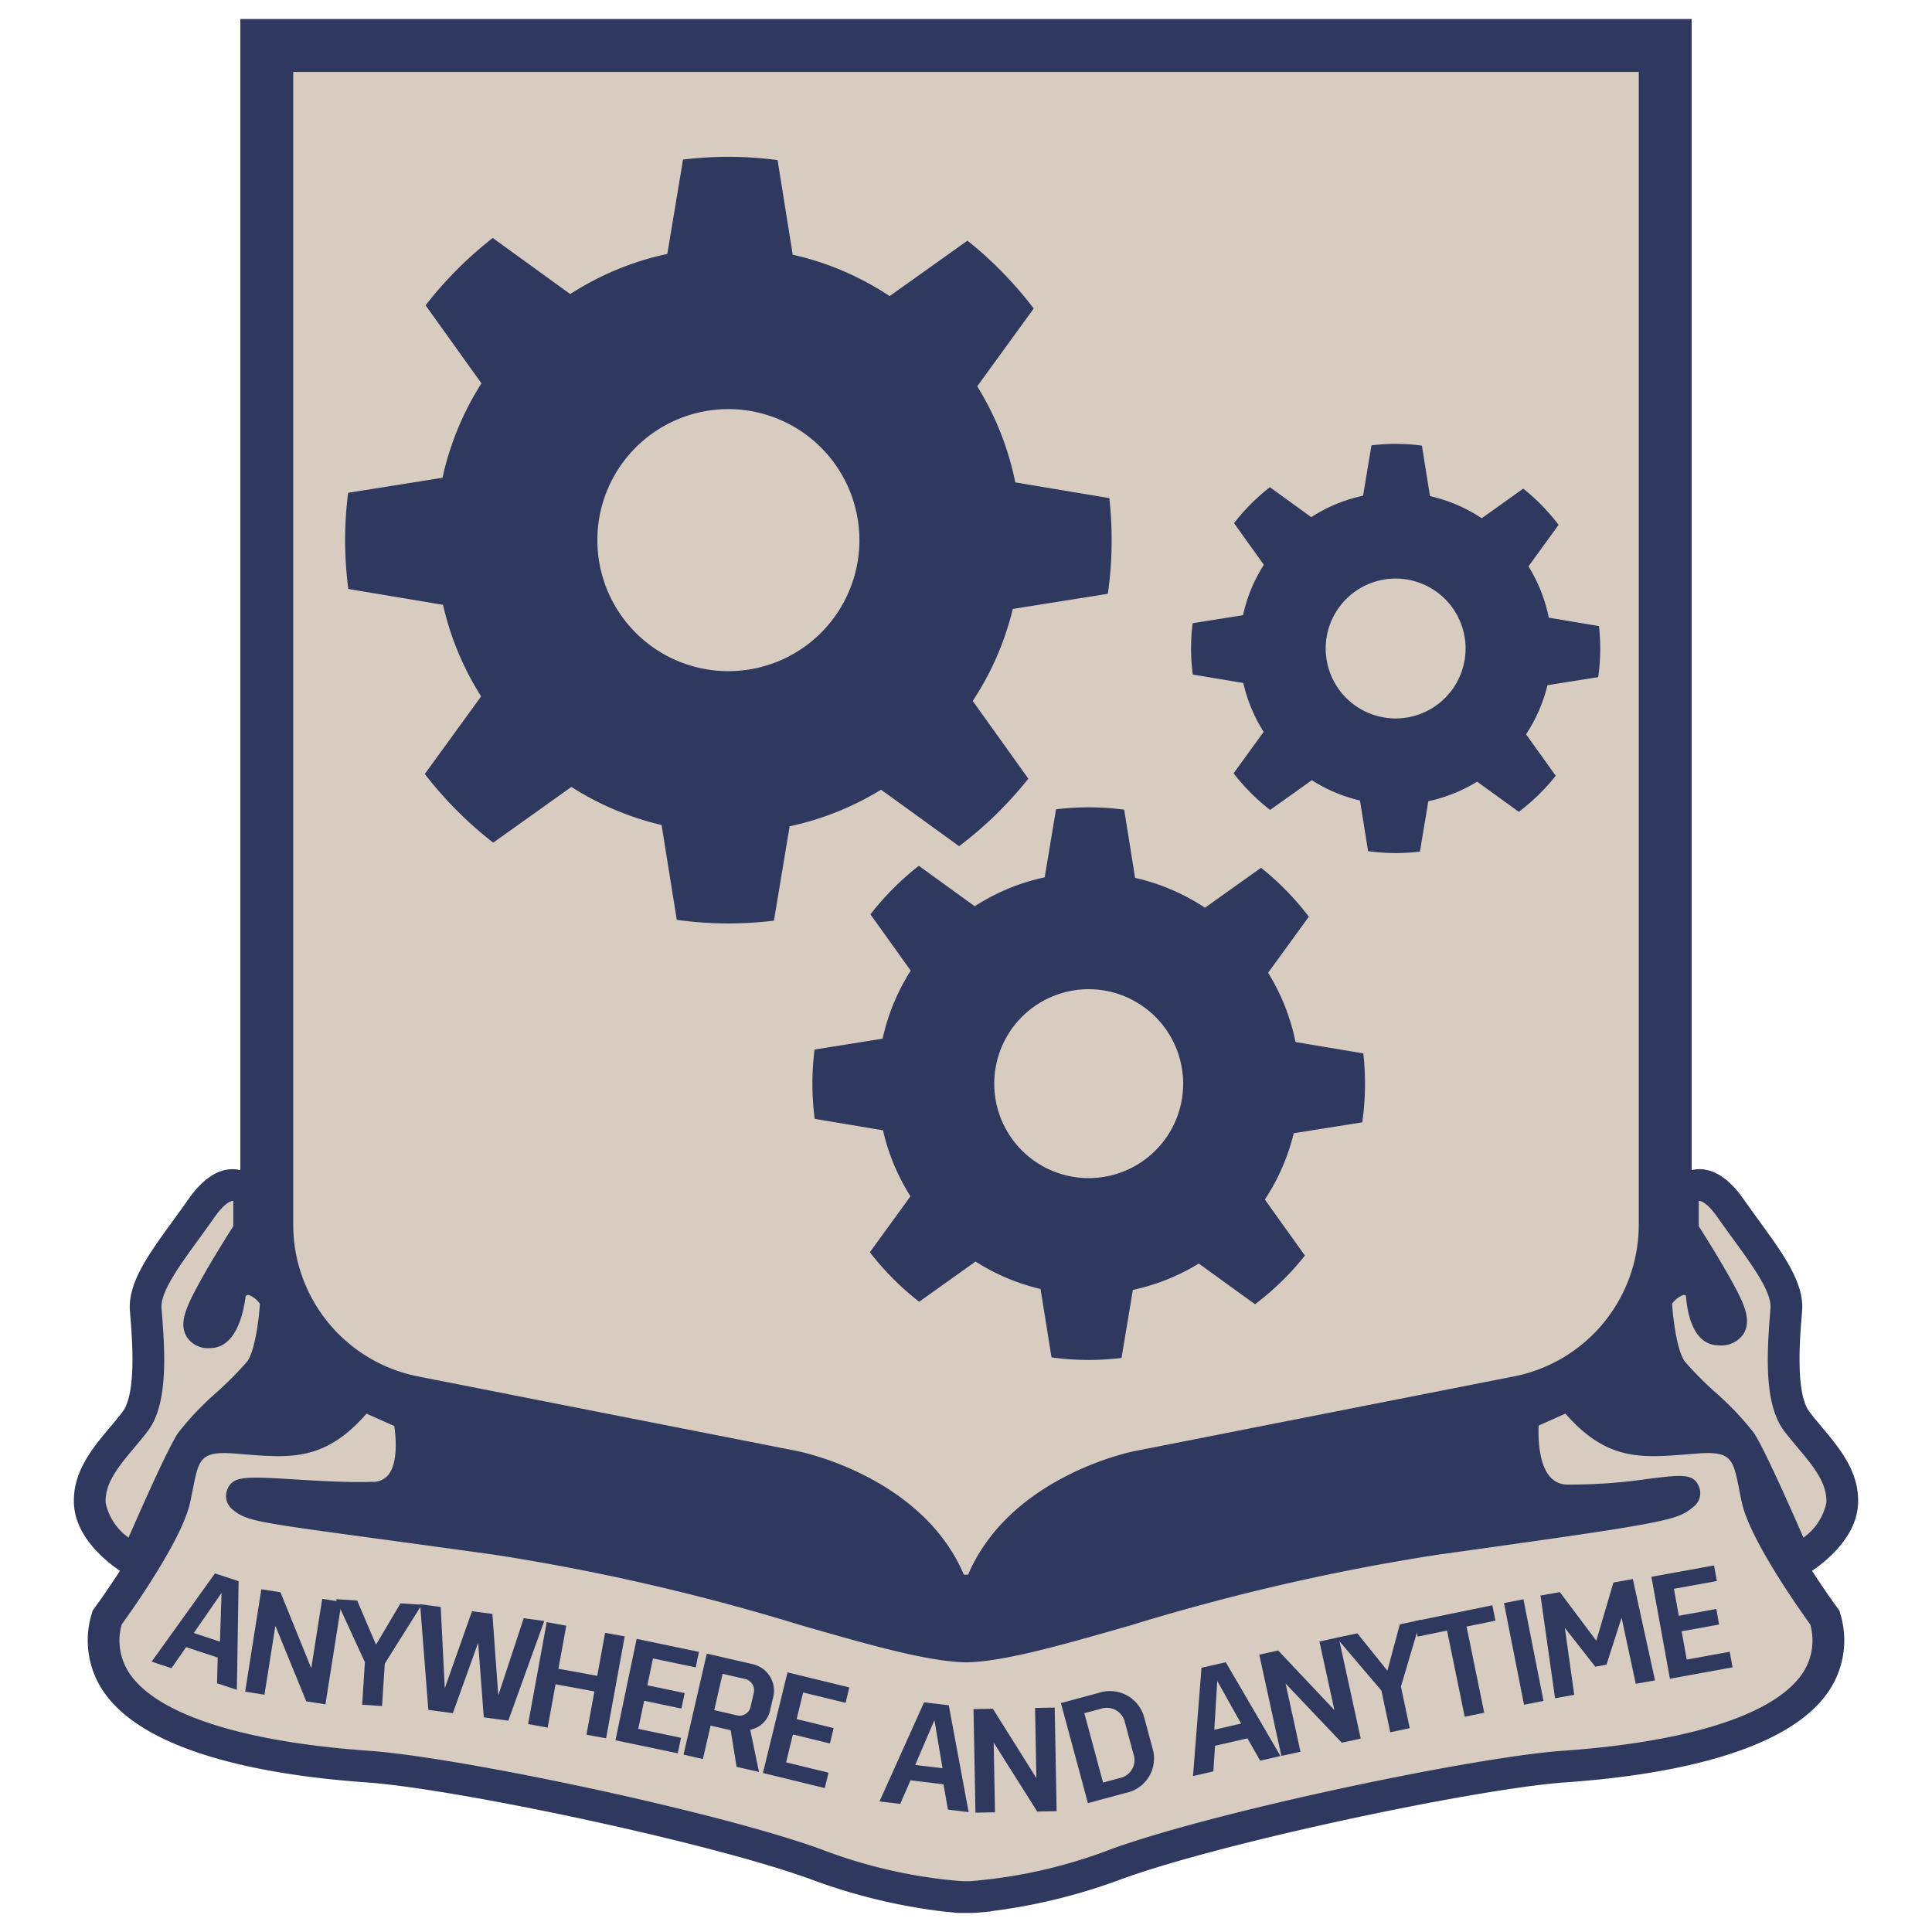 <svg xmlns="http://www.w3.org/2000/svg" width="150" height="150" viewBox="0 0 150 150">
  <defs>
    <style>
      .cls-1 {
        fill: #2f385e;
      }

      .cls-2 {
        fill: #d8ccc0;
      }
    </style>
  </defs>
  <g id="Layer_2" data-name="Layer 2">
    <g>
      <polygon class="cls-1" points="16.095 113.498 15.881 110.928 19.949 105.788 21.663 99.364 130.657 95.562 133.236 106.859 135.155 111.945 132.165 118.637 62.351 137.054 16.951 118.209 16.095 113.498"/>
      <g>
        <path class="cls-2" d="M77.891,3.53H20.712V95.098a14.041,14.041,0,0,0,11.329,13.777l29.467,5.801s9.637,1.927,11.885,9.637H76.606c2.248-7.709,11.885-9.637,11.885-9.637l29.467-5.801a14.041,14.041,0,0,0,11.329-13.777V3.53Z"/>
        <path class="cls-1" d="M78.145,126.365H71.855l-.431-1.478c-1.879-6.441-10.234-8.183-10.318-8.2l-29.461-5.799A16.127,16.127,0,0,1,18.66,95.098V1.478H131.34V95.098a16.128,16.128,0,0,1-12.985,15.79l-29.467,5.801c-.073.015-8.445,1.801-10.311,8.198ZM74.836,122.26h.327c3.227-7.573,12.508-9.514,12.925-9.597l29.473-5.802a12.015,12.015,0,0,0,9.673-11.763V5.583H22.765V95.098a12.014,12.014,0,0,0,9.673,11.763l29.467,5.801C62.328,112.746,71.61,114.687,74.836,122.26Z"/>
      </g>
      <g>
        <path class="cls-2" d="M141.685,125.597s-4.58-6.264-5.234-9.155c-.654-2.891-.491-5.14-4.743-4.818s-6.542.803-9.814-3.373l-3.598,1.606s-.878,6.478,3.375,6.639,9.976-1.231,8.994-.428c-.981.803-1.902,1.017-19.239,3.426-16.703,2.321-30.196,8.203-36.427,8.344-6.232-.141-19.724-6.022-36.427-8.344-17.337-2.409-18.712-2.409-19.694-3.212-.981-.803,5.813.161,10.065,0s2.759-6.425,2.759-6.425l-3.598-1.606c-3.271,4.176-5.561,3.694-9.813,3.373s-4.089,1.927-4.743,4.818c-.654,2.891-5.234,9.155-5.234,9.155-2.453,9.155,13.412,11.082,20.281,11.564,6.87.482,26.66,4.658,34.674,7.549a40.355,40.355,0,0,0,11.03,2.547V147.28s.244.016.7.007c.456.009.7-.007.7-.007v-.023a40.355,40.355,0,0,0,11.03-2.547c8.014-2.891,27.805-7.067,34.674-7.549C128.274,136.68,144.139,134.752,141.685,125.597Z"/>
        <path class="cls-1" d="M75.269,148.521q-.131,0-.292-.003c-.477.012-.754-.009-.755-.009l-1.148-.12a44.742,44.742,0,0,1-10.222-2.52c-8.089-2.918-27.671-7.011-34.343-7.479-7.415-.52-16.969-2.143-20.378-6.923a7.055,7.055,0,0,1-1.006-6.188l.06-.222.135-.186c1.232-1.686,4.537-6.535,5.027-8.7.078-.344.144-.679.207-1.001.474-2.409,1.013-5.146,5.83-4.774l.785.062c3.644.295,5.309.427,7.966-2.966l.593-.757,5.031,2.246.141.591c.1.42.93,4.17-.76,6.395a3.767,3.767,0,0,1-1.518,1.192c2.221.302,4.894.667,8.12,1.115A171.572,171.572,0,0,1,62.901,123.828c5.299,1.519,9.484,2.719,12.127,2.778,2.587-.06,6.772-1.26,12.071-2.778a171.572,171.572,0,0,1,24.159-5.554c3.304-.459,6.011-.838,8.232-1.157a4.164,4.164,0,0,1-1.054-.901c-1.877-2.233-1.418-6.092-1.359-6.524l.092-.68,5.103-2.278.593.757c2.657,3.392,4.321,3.259,7.966,2.966l.785-.062c4.824-.366,5.356,2.365,5.83,4.773.063.322.13.657.207,1.001.49,2.165,3.795,7.015,5.027,8.7l.135.186.06.222a7.055,7.055,0,0,1-1.006,6.188c-3.409,4.781-12.964,6.403-20.378,6.923-6.671.468-26.253,4.561-34.343,7.479a44.714,44.714,0,0,1-10.216,2.519v.02l-1.153.101S75.602,148.521,75.269,148.521Zm-.292-2.465q.155.002.272.002h0l.377-.03a39.235,39.235,0,0,0,10.686-2.477c8.238-2.971,28.2-7.141,35.006-7.619,9.734-.683,16.321-2.777,18.545-5.897a4.575,4.575,0,0,0,.686-3.908c-.886-1.227-4.653-6.563-5.299-9.415-.083-.368-.154-.726-.222-1.07-.464-2.359-.593-2.993-3.228-2.793l-.774.061c-3.618.29-6.292.505-9.486-3.156l-2.08.929c-.052,1.136.049,2.986.861,3.949a1.786,1.786,0,0,0,1.396.631,41.691,41.691,0,0,0,6.273-.448c2.597-.321,3.474-.43,3.914.597a1.345,1.345,0,0,1-.46,1.606c-1.259,1.031-1.889,1.198-19.849,3.693a169.489,169.489,0,0,0-23.819,5.482c-5.469,1.568-9.79,2.806-12.75,2.873-3.016-.067-7.336-1.305-12.806-2.873a169.489,169.489,0,0,0-23.819-5.482c-3.782-.525-6.805-.936-9.229-1.266-9.28-1.262-10.039-1.365-11.075-2.213a1.347,1.347,0,0,1-.458-1.563c.429-1.097,1.371-1.042,5.333-.803,1.952.117,4.167.249,5.923.183a1.517,1.517,0,0,0,1.282-.574c.689-.908.593-2.708.434-3.758l-2.155-.962c-3.193,3.661-5.866,3.447-9.486,3.156l-.774-.061c-2.639-.198-2.764.435-3.228,2.794-.068.344-.138.701-.222,1.069-.645,2.852-4.413,8.187-5.299,9.415a4.575,4.575,0,0,0,.686,3.908c2.225,3.12,8.811,5.214,18.545,5.897,6.806.478,26.767,4.647,35.006,7.619a39.239,39.239,0,0,0,10.686,2.477l.489.029C74.899,146.057,74.937,146.056,74.977,146.056Z"/>
      </g>
      <g>
        <g>
          <path class="cls-2" d="M132.103,100.06s.062,3.159,1.347,3.159,1.223-.75.099-2.838-2.891-4.818-2.891-4.818V92.671s1.446-2.088,3.694,1.124,4.497,5.782,4.337,7.87-.642,6.746.803,8.673,3.694,3.855,3.534,6.425-3.534,4.497-3.534,4.497-3.373-7.87-4.337-9.316-4.176-4.015-5.3-5.461-1.285-5.621-1.285-5.621S130.336,97.972,132.103,100.06Z"/>
          <path class="cls-1" d="M138.903,123.015l-.544-1.269c-1.338-3.122-3.568-8.126-4.229-9.117a23.035,23.035,0,0,0-2.673-2.765,27.37,27.37,0,0,1-2.575-2.623c-1.302-1.673-1.514-5.566-1.543-6.33l-.014-.372.194-.318a4.492,4.492,0,0,1,3.007-2.142c.079-.006.163-.008.252-.008-.637-1.039-1.145-1.825-1.155-1.839l-.197-.306V92.287l.219-.317A2.897,2.897,0,0,1,131.92,90.773h.007c1.202,0,2.357.779,3.433,2.316.411.587.822,1.153,1.218,1.697,1.88,2.586,3.503,4.819,3.338,6.974l-.034.425c-.144,1.79-.482,5.981.594,7.415.296.395.628.79.965,1.191,1.392,1.659,2.97,3.538,2.813,6.049-.197,3.142-3.748,5.259-4.152,5.49Zm-9.082-21.79c.102,1.574.45,3.789,1.005,4.503a26.984,26.984,0,0,0,2.32,2.343,22.842,22.842,0,0,1,3.033,3.192c.771,1.157,2.799,5.728,3.839,8.117a4.419,4.419,0,0,0,1.777-2.693c.096-1.528-1.039-2.881-2.241-4.312-.366-.436-.727-.867-1.049-1.297-1.508-2.012-1.348-5.747-1.078-9.091l.033-.416c.096-1.25-1.347-3.235-2.874-5.336-.404-.556-.824-1.133-1.244-1.733-.861-1.229-1.36-1.266-1.416-1.266h0a.171.171,0,0,0-.037.004v1.962c.498.78,1.819,2.879,2.744,4.596.774,1.436,1.364,2.71.747,3.742a2.069,2.069,0,0,1-1.93.911c-2.005,0-2.456-2.512-2.554-3.848a.361.361,0,0,0-.18-.068A1.826,1.826,0,0,0,129.822,101.225Z"/>
        </g>
        <g>
          <path class="cls-2" d="M17.897,100.06s-.303,3.373-1.588,3.373-.982-.964.142-3.052,2.891-4.818,2.891-4.818V92.671s-1.446-2.088-3.694,1.124-4.497,5.782-4.337,7.87.642,6.746-.803,8.673-3.694,3.855-3.534,6.425,3.534,4.497,3.534,4.497,3.373-7.87,4.337-9.316,4.176-4.015,5.3-5.461,1.285-5.621,1.285-5.621S19.664,97.972,17.897,100.06Z"/>
          <path class="cls-1" d="M11.096,123.015l-1.199-.685c-.404-.231-3.955-2.347-4.151-5.49-.157-2.51,1.42-4.39,2.812-6.048.337-.401.669-.796.966-1.192,1.075-1.433.738-5.622.595-7.411l-.034-.429c-.166-2.154,1.457-4.387,3.337-6.972.396-.545.807-1.111,1.219-1.698,1.076-1.537,2.231-2.316,3.433-2.316h.007A2.897,2.897,0,0,1,20.355,91.97l.219.317V95.926l-.197.306c-.01.015-.518.801-1.155,1.839.09 0.0.173.002.252.008a4.493,4.493,0,0,1,3.008,2.142l.194.317-.014.372c-.029.763-.242,4.657-1.544,6.33a27.426,27.426,0,0,1-2.575,2.623,23.024,23.024,0,0,0-2.672,2.765c-.661.992-2.892,5.996-4.229,9.118Zm6.975-29.779-.005 0c-.055.001-.558.051-1.409,1.266-.42.6-.84,1.178-1.244,1.734-1.527,2.101-2.97,4.086-2.873,5.336l.033.42c.269,3.342.429,7.076-1.079,9.086-.322.43-.683.861-1.049,1.297-1.201,1.431-2.336,2.784-2.24,4.312a4.419,4.419,0,0,0,1.776,2.692c1.041-2.389,3.068-6.959,3.84-8.117a22.832,22.832,0,0,1,3.033-3.191,27.051,27.051,0,0,0,2.32-2.342c.556-.714.904-2.929,1.005-4.503a1.828,1.828,0,0,0-.895-.691.447.447,0,0,0-.21.09c-.192,1.494-.806,4.04-2.764,4.04a1.95,1.95,0,0,1-1.82-.886c-.618-1.034-.026-2.302.878-3.98.924-1.717,2.246-3.816,2.744-4.596V93.24A.195.195,0,0,0,18.071,93.235Z"/>
        </g>
      </g>
      <g>
        <path class="cls-1" d="M16.852,130.689l.052-1.996-2.453-.81-1.14,1.636-1.538-.508,4.916-6.853,1.835.606-.133,8.434Zm.226-3.231.125-3.788-2.156,3.117Z"/>
        <path class="cls-1" d="M23.776,132.09l-2.396-5.863-.846,5.35L19.034,131.34l1.257-7.951,1.484.234,2.391,5.896.851-5.384,1.506.238-1.257,7.951Z"/>
        <path class="cls-1" d="M29.662,132.457l-1.544-.1.213-3.303-2.254-4.894,1.652.107,1.466,3.423,1.899-3.205,1.652.106-2.872,4.575Z"/>
        <path class="cls-1" d="M37.56,133.335l-.435-5.799-1.965,5.475-1.904-.257-.639-8.204,1.6.216.315,6.31,2.114-5.982,1.583.214.456,6.329L40.663,125.638l1.594.215-2.794,7.74Z"/>
        <path class="cls-1" d="M45.534,134.684l.615-3.363-3.015-.552-.615,3.364-1.518-.277,1.447-7.913,1.518.277-.611,3.342,3.015.551.611-3.342,1.522.279-1.447,7.912Z"/>
        <path class="cls-1" d="M50.697,128.763l-.436,2.083,2.895.606-.251,1.201-2.895-.606-.456,2.182,3.319.694-.252,1.204-4.838-1.012,1.646-7.873,4.838,1.012-.252,1.203Z"/>
        <path class="cls-1" d="M58.357,129.188a2.117,2.117,0,0,1,1.64,2.712l-.187.81a1.948,1.948,0,0,1-1.562,1.584l.68,3.283-1.74-.4-.456-2.841-1.562-.359-.598,2.598-1.502-.346,1.806-7.842ZM55.453,132.774l1.747.402a.872.872,0,0,0,1.078-.679l.243-1.054a.899.899,0,0,0-.671-1.088l-1.747-.402Z"/>
        <path class="cls-1" d="M62.356,131.405l-.504,2.066,2.873.701-.291,1.192-2.873-.701-.528,2.166,3.294.803-.291,1.195L59.234,137.655l1.906-7.813,4.801,1.171-.291,1.194Z"/>
        <path class="cls-1" d="M73.597,140.498l-.344-1.966-2.565-.307-.793,1.829-1.609-.192,3.458-7.693,1.919.23,1.542,8.293Zm-.419-3.212-.629-3.738-1.494,3.484Z"/>
        <path class="cls-1" d="M80.529,140.646l-3.379-5.35.101,5.411-1.517.028-.15-8.042,1.501-.028L80.464,138.05l-.101-5.445,1.523-.029.15,8.042Z"/>
        <path class="cls-1" d="M85.304,131.435a2.752,2.752,0,0,1,3.535,1.921l.651,2.413a2.727,2.727,0,0,1-2.089,3.433l-2.935.792-2.097-7.767Zm.338,6.964,1.361-.368a1.415,1.415,0,0,0,1.006-1.823l-.672-2.489a1.439,1.439,0,0,0-1.788-1.074l-1.361.367Z"/>
        <path class="cls-1" d="M97.838,136.697l-.987-1.734-2.517.577-.129,1.989-1.579.361.657-8.405,1.884-.431,4.249,7.281ZM96.36,133.817l-1.853-3.304-.23,3.781Z"/>
        <path class="cls-1" d="M104.174,135.304,99.814,130.714l1.155,5.29-1.484.324-1.716-7.862,1.467-.32,4.367,4.624-1.162-5.323,1.489-.325,1.716,7.862Z"/>
        <path class="cls-1" d="M109.451,134.174l-1.513.32-.685-3.237-3.49-4.103,1.619-.343,2.334,2.901.965-3.599,1.619-.343-1.532,5.178Z"/>
        <path class="cls-1" d="M113.863,126.286l1.372,6.69-1.515.31-1.372-6.689-2.284.469-.244-1.193,6.043-1.24.244,1.193Z"/>
        <path class="cls-1" d="M118.325,132.355l-1.557-7.891,1.511-.298,1.557,7.891Z"/>
        <path class="cls-1" d="M127,130.73l-1.1-5.13-1.174,3.646-.869.156-2.364-3.013.73,5.196-1.49.266-1.128-7.973,1.501-.268,2.83,3.774,1.33-4.518,1.506-.269,1.722,7.867Z"/>
        <path class="cls-1" d="M129.962,123.355l.38,2.093,2.91-.529.219,1.208-2.91.528.398,2.193,3.335-.606.22,1.21-4.862.883-1.437-7.913,4.862-.882.219,1.21Z"/>
      </g>
      <path class="cls-1" d="M86.012,46.103a29.368,29.368,0,0,0,.115-7.429l-7.301-1.223a22.578,22.578,0,0,0-2.956-7.458l4.388-6.039a29.932,29.932,0,0,0-5.145-5.27l-6.04,4.305a22.596,22.596,0,0,0-7.527-3.215l-1.174-7.345a29.021,29.021,0,0,0-7.341-.038l-1.22,7.324a22.583,22.583,0,0,0-7.538,3.117l-6.016-4.357A29.922,29.922,0,0,0,33.043,23.704l4.337,6.061a22.586,22.586,0,0,0-3.025,7.33L27.029,38.262a28.983,28.983,0,0,0,.015,7.466l7.353,1.229a22.586,22.586,0,0,0,2.958,7.11l-4.374,6.025a29.934,29.934,0,0,0,5.313,5.333L44.363,61.096a22.588,22.588,0,0,0,7.002,2.957l1.18,7.364a29.072,29.072,0,0,0,7.543.063l1.22-7.327a22.581,22.581,0,0,0,7.097-2.84l6.062,4.385a29.917,29.917,0,0,0,5.372-5.243l-4.316-6.033a22.603,22.603,0,0,0,3.111-7.144Zm-19.287-4.167a10.173,10.173,0,1,1-10.173-10.173A10.184,10.184,0,0,1,66.725,41.936Z"/>
      <path class="cls-1" d="M105.765,87.139a21.171,21.171,0,0,0,.083-5.355l-5.263-.881a16.276,16.276,0,0,0-2.131-5.376l3.163-4.354A21.577,21.577,0,0,0,97.908,67.374L93.554,70.477a16.29,16.29,0,0,0-5.426-2.318l-.846-5.295a20.921,20.921,0,0,0-5.292-.028l-.879,5.279a16.28,16.28,0,0,0-5.434,2.247l-4.337-3.141a21.571,21.571,0,0,0-3.76,3.77l3.127,4.369a16.282,16.282,0,0,0-2.181,5.284L63.244,81.487a20.894,20.894,0,0,0,.011,5.382l5.301.886a16.282,16.282,0,0,0,2.133,5.126L67.535,97.224a21.579,21.579,0,0,0,3.83,3.844l4.375-3.122a16.283,16.283,0,0,0,5.048,2.131l.85,5.309a20.958,20.958,0,0,0,5.437.045l.88-5.282a16.279,16.279,0,0,0,5.116-2.048l4.37,3.161a21.567,21.567,0,0,0,3.873-3.78l-3.112-4.349a16.294,16.294,0,0,0,2.243-5.15Zm-13.904-3.004a7.334,7.334,0,1,1-7.334-7.334A7.342,7.342,0,0,1,91.861,84.135Z"/>
      <path class="cls-1" d="M124.083,52.573a15.676,15.676,0,0,0,.061-3.965l-3.897-.653a12.052,12.052,0,0,0-1.578-3.981l2.342-3.224a15.977,15.977,0,0,0-2.746-2.813l-3.224,2.298a12.062,12.062,0,0,0-4.018-1.716L110.397,34.598a15.492,15.492,0,0,0-3.918-.02l-.651,3.909a12.055,12.055,0,0,0-4.024,1.664l-3.211-2.326a15.972,15.972,0,0,0-2.784,2.791l2.315,3.235a12.056,12.056,0,0,0-1.615,3.912l-3.911.623a15.471,15.471,0,0,0,.008,3.985l3.925.656a12.056,12.056,0,0,0,1.579,3.795l-2.335,3.216a15.979,15.979,0,0,0,2.836,2.847l3.239-2.311a12.057,12.057,0,0,0,3.738,1.578l.63,3.931a15.519,15.519,0,0,0,4.026.033l.651-3.911a12.054,12.054,0,0,0,3.788-1.516l3.236,2.341a15.97,15.97,0,0,0,2.868-2.799l-2.304-3.22A12.065,12.065,0,0,0,120.144,53.199Zm-10.296-2.224a5.43,5.43,0,1,1-5.43-5.43A5.436,5.436,0,0,1,113.787,50.348Z"/>
    </g>
  </g>
</svg>
